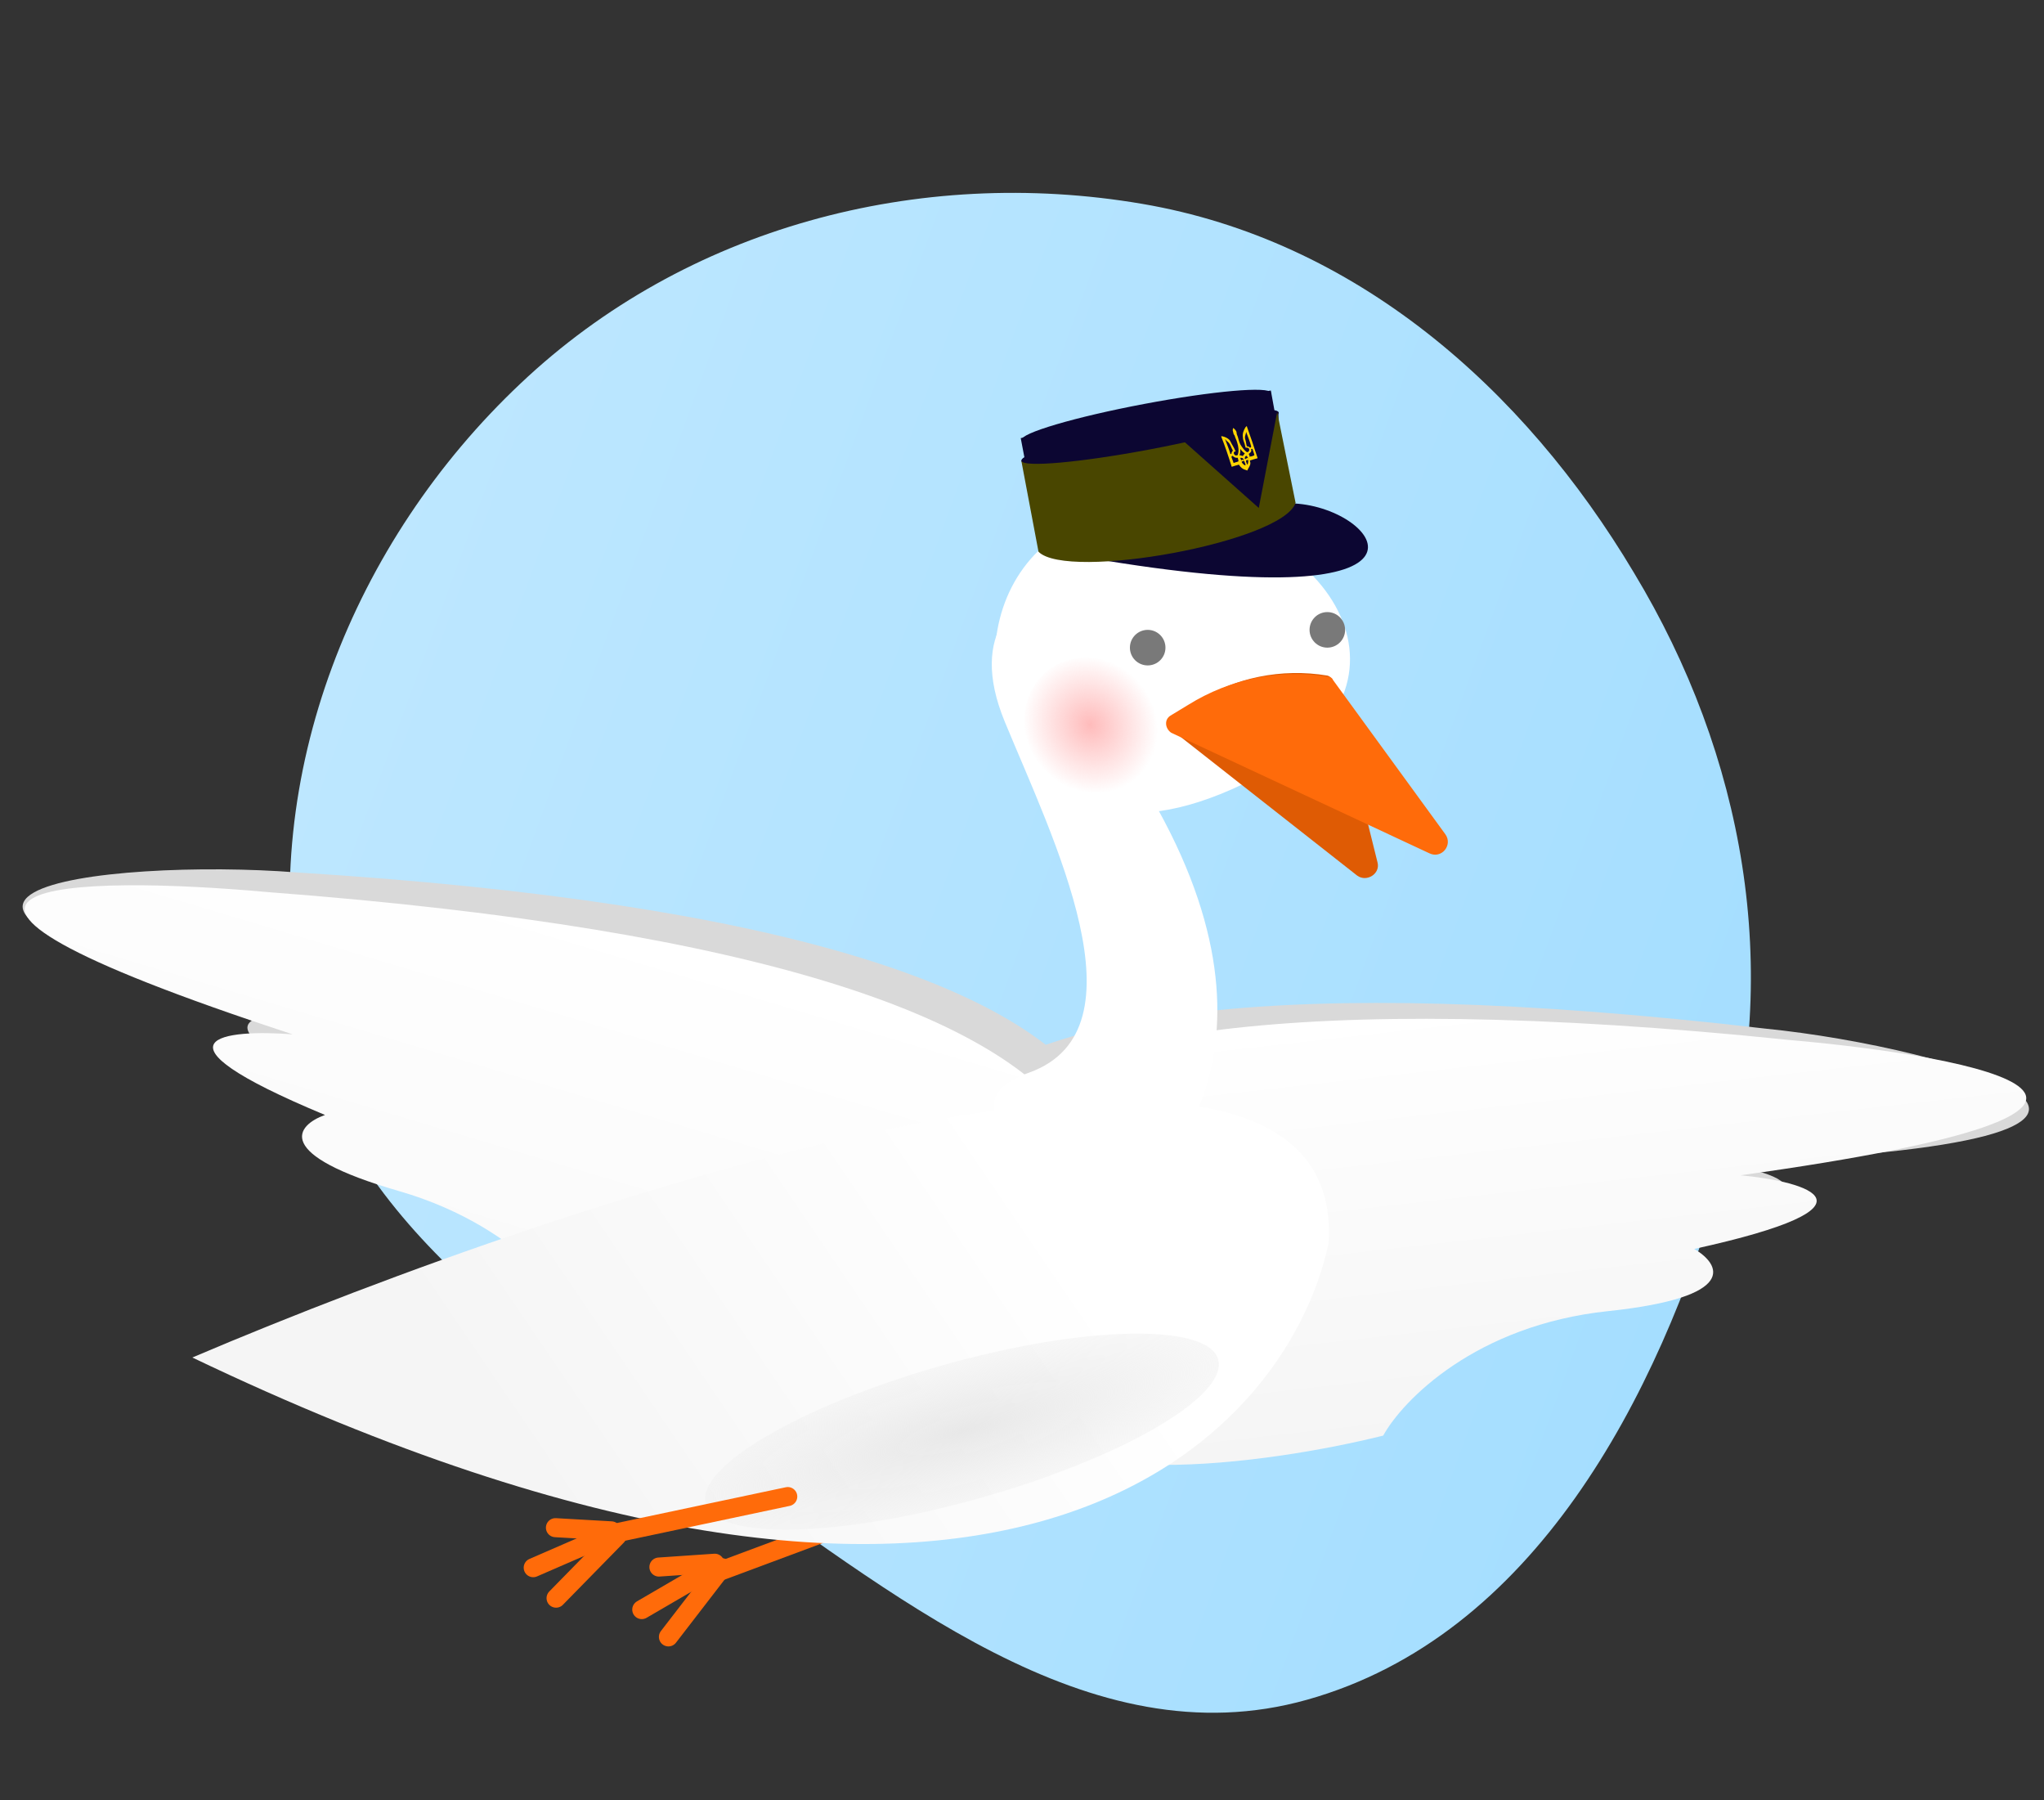 <?xml version="1.0" encoding="utf-8"?>
<!-- Generator: Adobe Illustrator 26.0.2, SVG Export Plug-In . SVG Version: 6.00 Build 0)  -->
<svg version="1.1" id="Слой_1" xmlns="http://www.w3.org/2000/svg" xmlns:xlink="http://www.w3.org/1999/xlink" x="0px" y="0px"
	 viewBox="0 0 322 283.5" style="enable-background:new 0 0 322 283.5;" xml:space="preserve">
<rect x="0" y="0" width="322" height="283.5" fill="#333333" stroke="none"/>
<style type="text/css">
	.st0{fill-rule:evenodd;clip-rule:evenodd;fill:url(#SVGID_1_);}
	.st1{fill:#D9D9D9;}
	.st2{fill:url(#SVGID_00000143593984577324622710000002180320035027648673_);}
	.st3{fill:none;stroke:#FF6B0A;stroke-width:3;stroke-linecap:round;stroke-miterlimit:4;}
	.st4{fill:none;stroke:#FF6B0A;stroke-width:3;stroke-linecap:round;}
	.st5{fill:url(#SVGID_00000075883671929503289470000014897510731771217282_);}
	.st6{fill:url(#SVGID_00000175311261258070747870000010261283736569809818_);}
	.st7{fill:#FFFFFF;}
	.st8{fill:url(#SVGID_00000074419935282526668350000009057212411084760728_);}
	.st9{fill:#DF5B04;}
	.st10{fill:#FF6B0A;}
	.st11{fill:#797979;}
	.st12{fill:#0C0632;}
	.st13{fill:#494600;}
	.st14{fill:#FFD500;}
	.st15{fill:url(#SVGID_00000158719029024093196920000015419968695097912991_);}
</style>
<linearGradient id="SVGID_1_" gradientUnits="userSpaceOnUse" x1="272.381" y1="99.46" x2="52.927" y2="179.784" gradientTransform="matrix(1 0 0 -1 0 283.354)">
	<stop  offset="0" style="stop-color:#A5DEFF"/>
	<stop  offset="1" style="stop-color:#BDE7FF"/>
</linearGradient>
<path class="st0" d="M271.4,185c-10.3,35.5-29.9,72.7-65.5,82.7c-34.5,9.7-65.5-17.1-95-37.4c-27.8-19.2-58.2-39-63.9-72.4
	c-6.1-35.8,8.6-72.6,35-97.5c26-24.6,62.7-34.3,97.9-28.3c33.5,5.7,60.1,28.9,77.5,58.1C274.8,119,280.8,152.7,271.4,185z"/>
<path class="st1" d="M278.1,162c-155.4-18.1-146.4,28.9-122.4,54.7c2.7,15.3,39.4,10.6,57.4,6.4c3.3-5.6,14.9-17.1,35.4-19
	c20.5-1.9,17.7-7.1,13.7-9.5c30.7-6.4,17.8-10.3,7.5-11.4C358.8,179.9,307.3,164.9,278.1,162z"/>
<linearGradient id="SVGID_00000073686381892568775380000003837592024574898567_" gradientUnits="userSpaceOnUse" x1="229.142" y1="125.359" x2="236.749" y2="57.961" gradientTransform="matrix(1 0 0 -1 0 283.354)">
	<stop  offset="0" style="stop-color:#FFFFFF"/>
	<stop  offset="1" style="stop-color:#F5F5F5"/>
</linearGradient>
<path style="fill:url(#SVGID_00000073686381892568775380000003837592024574898567_);" d="M282,163.8
	c-158.5-16.3-147.8,30.9-122.6,56.6c3.2,15.4,40.4,10.2,58.5,5.7c3.1-5.6,14.6-17.4,35.4-19.6c20.8-2.2,17.7-7.4,13.6-9.8
	c31-6.8,17.8-10.6,7.3-11.6C351.8,174.3,311.7,166.4,282,163.8z"/>
<line class="st3" x1="139.6" y1="237.7" x2="113.3" y2="247.5"/>
<path class="st4" d="M101.1,253.5l11.5-6.7"/>
<path class="st4" d="M103.8,246.8l8.8-0.6"/>
<path class="st4" d="M105.3,257.8l8.4-10.9"/>
<path class="st1" d="M46.7,137.4c156.2,9.7,138.9,54.4,110.8,75.5c-5.4,14.6-40.7,3.5-57.6-3.9c-2.2-6-11.6-19.5-31.5-25
	c-19.9-5.5-16.2-10.2-11.8-11.8c-29.1-11.7-15.7-13.2-5.4-12.5C-35.9,140.7,17.5,135.1,46.7,137.4z"/>
<linearGradient id="SVGID_00000121986195705307735270000002209357650020397453_" gradientUnits="userSpaceOnUse" x1="95.218" y1="139.185" x2="75.796" y2="74.199" gradientTransform="matrix(1 0 0 -1 0 283.354)">
	<stop  offset="0" style="stop-color:#FFFFFF"/>
	<stop  offset="1" style="stop-color:#F9F9F9"/>
</linearGradient>
<path style="fill:url(#SVGID_00000121986195705307735270000002209357650020397453_);" d="M42.2,140.5c158.9,12,140,56.6,110.6,77.4
	c-5.9,14.6-41.5,2.9-58.6-4.7c-2.1-6.1-11.3-19.8-31.3-25.6c-20.1-5.8-16.2-10.4-11.7-12c-29.3-12.2-15.6-13.5-5.1-12.7
	C-28.4,138.5,12.4,137.8,42.2,140.5z"/>
<linearGradient id="SVGID_00000033356631408734094610000011781831406097595800_" gradientUnits="userSpaceOnUse" x1="161.107" y1="97.734" x2="85.874" y2="46.606" gradientTransform="matrix(1 0 0 -1 0 283.354)">
	<stop  offset="0" style="stop-color:#FFFFFF"/>
	<stop  offset="1" style="stop-color:#F5F5F5"/>
</linearGradient>
<path style="fill:url(#SVGID_00000033356631408734094610000011781831406097595800_);" d="M209.3,195.8c-6.7,31.3-51.9,78.8-179,18
	C91.3,187.8,212.4,147.8,209.3,195.8z"/>
<path class="st7" d="M158.3,113.7c-6-14.5,2.5-20.2,7.6-21.2c3.8,2.5,17.2,7.6,10.6,7.6c-6.7,0-4.8,9.1-3,13.6
	c32.6,44.1,13.6,68.8,3.8,75.6c-11.3-4.5-30.2-15-15.1-20.4C180.9,162.1,165.8,131.9,158.3,113.7z"/>
<radialGradient id="SVGID_00000143613507172319523770000001811705107395700876_" cx="-136.939" cy="586.113" r="1" gradientTransform="matrix(-40.373 11.358 2.931 10.418 -7094.906 -4325.356)" gradientUnits="userSpaceOnUse">
	<stop  offset="0" style="stop-color:#E8E8E8"/>
	<stop  offset="1" style="stop-color:#EFEFEF;stop-opacity:0.5"/>
</radialGradient>
<path style="fill:url(#SVGID_00000143613507172319523770000001811705107395700876_);" d="M191.9,214.1c1.6,5.8-15.1,15.5-37.4,21.8
	s-41.7,6.7-43.3,0.9c-1.6-5.8,15.1-15.5,37.4-21.8S190.3,208.4,191.9,214.1z"/>
<line class="st3" x1="124.1" y1="235.7" x2="96.7" y2="241.5"/>
<path class="st4" d="M84,246.9l12.2-5.3"/>
<path class="st4" d="M87.5,240.6l8.8,0.5"/>
<path class="st4" d="M87.6,251.7l9.6-9.8"/>
<path class="st7" d="M199.7,121.5c-21.4,11.8-31.4,4.9-33.7,0c-15.6-9.3-12-41.1,14.8-41.1C207.6,80.4,226.5,106.7,199.7,121.5z"/>
<path class="st9" d="M185,112.8l3.4-2.2c6.1-3.9,13.5-5.4,20.7-4.2c0.4,0.1,0.7,0.4,0.8,0.8l7.1,28.6c0.5,1.8-1.7,3.2-3.2,2.1
	l-28.9-22.7C184.1,114.5,184.2,113.4,185,112.8z"/>
<path class="st10" d="M184.4,112.7l2.8-1.7c6.6-4.1,14.4-5.7,22.1-4.4c0.3,0,0.6,0.2,0.7,0.5l17.7,24.3c1.2,1.7-0.6,3.9-2.5,3
	l-40.7-19C183.5,114.7,183.4,113.3,184.4,112.7z"/>
<circle class="st11" cx="209.1" cy="99.2" r="2.8"/>
<circle class="st11" cx="180.8" cy="102" r="2.8"/>
<path class="st12" d="M200.8,64.8l-0.6-3.3L160.8,69l3.4,17.8l1.4-0.3l32.8-4.1l5.1-3.1L201.2,67l0.2,0l0-2.1L200.8,64.8z"/>
<ellipse transform="matrix(0.983 -0.186 0.186 0.983 -9.621 34.945)" class="st12" cx="181.1" cy="68.7" rx="20.6" ry="2"/>
<path class="st12" d="M204,79.3c13.4,0.8,26.1,18.1-29.8,9L204,79.3z"/>
<path class="st13" d="M204.1,79.2c-2.1,6.2-35.9,12.3-40.5,7.7l-2.7-14.3c6,0.8,16.6-4.6,25.7-3l11.7,10.4l2.9-15.1L204.1,79.2z"/>
<ellipse transform="matrix(0.983 -0.186 0.186 0.983 -9.045 34.781)" class="st12" cx="180.5" cy="65.5" rx="20" ry="2"/>
<ellipse transform="matrix(0.983 -0.186 0.186 0.983 -9.637 34.892)" class="st12" cx="180.8" cy="68.7" rx="20.3" ry="2"/>
<path class="st14" d="M196.4,67.1c-0.1,0.1-0.1,0.1-0.2,0.2c-0.3,0.5-0.5,1-0.4,1.6c0,0.3,0.1,0.5,0.2,0.8c0.1,0.2,0.1,0.4,0.2,0.7
	c0,0.1,0,0.1,0.1,0.1c0.1,0,0.3,0,0.4,0.1c0.1,0.1,0.1,0.2,0.1,0.3c0,0.1-0.1,0.2-0.2,0.3c-0.1,0-0.1,0-0.2,0
	c-0.4-0.3-0.7-0.7-1-1.2c-0.2-0.4-0.3-0.8-0.4-1.2c-0.1-0.2-0.2-0.5-0.2-0.7c0-0.1-0.1-0.3-0.2-0.4c-0.1-0.1-0.2-0.2-0.3-0.3
	c-0.1,0.1-0.1,0.3-0.1,0.4c0,0.1,0.1,0.3,0.1,0.4c0,0.1,0.1,0.3,0.2,0.4c0.1,0.4,0.3,0.7,0.4,1.1c0.2,0.6,0.3,1.3,0.1,1.9
	c0,0.1-0.1,0.1-0.1,0.1c-0.2,0.1-0.4,0-0.5-0.2c-0.1-0.2,0-0.4,0.2-0.4c0.1,0,0.1-0.1,0-0.1c-0.1-0.3-0.3-0.6-0.4-0.8
	c-0.2-0.3-0.3-0.6-0.5-0.9c-0.3-0.3-0.7-0.5-1.2-0.6c0,0-0.1,0-0.1,0c0,0,0,0.1,0,0.1c0.6,1.5,1.1,3,1.6,4.6c0,0.1,0,0.1,0.1,0.1
	c0.3-0.1,0.6-0.2,1-0.3c0.1,0,0.1,0,0.1,0c0.2,0.4,0.6,0.7,1,0.8c0.1,0,0.2,0.1,0.3,0.1c0.1-0.3,0.3-0.5,0.4-0.8
	c0.1-0.2,0.1-0.5,0-0.7c0-0.1,0-0.1,0.1-0.1c0.3-0.1,0.6-0.2,1-0.3c0.1,0,0.1,0,0.1-0.1C197.5,70.2,197,68.8,196.4,67.1
	C196.5,67.2,196.4,67.2,196.4,67.1z M196.3,68C196.3,68,196.4,68,196.3,68C196.4,68,196.4,68,196.3,68c0.3,0.8,0.6,1.5,0.8,2.3
	c0,0.1,0,0.1-0.1,0.2c0,0-0.1,0-0.1,0c-0.1-0.1-0.2-0.2-0.4-0.2c-0.1,0-0.1,0-0.1-0.1c-0.1-0.3-0.1-0.6-0.2-0.9
	c-0.1-0.3-0.1-0.5,0-0.8C196.3,68.2,196.3,68.1,196.3,68z M193,69.2C193,69.2,193,69.2,193,69.2c0.1,0,0.1,0,0.1,0.1
	c0.2,0.2,0.4,0.3,0.6,0.6c0.2,0.3,0.3,0.7,0.5,1c0,0,0,0.1,0,0.1c-0.1,0.1-0.2,0.3-0.2,0.4c0,0.1,0,0.1-0.1,0.1
	c-0.1,0-0.1,0-0.1-0.1C193.6,70.7,193.3,70,193,69.2C193,69.2,193,69.2,193,69.2z M196.7,71.5C196.7,71.5,196.7,71.4,196.7,71.5
	c0.3-0.2,0.5-0.4,0.4-0.7c0,0,0-0.1,0-0.1c0,0,0.1,0,0.1,0c0,0,0.1,0,0.1,0c0.1,0.3,0.2,0.6,0.3,0.9c0,0,0,0.1,0,0.1
	c-0.2,0.1-0.4,0.2-0.7,0.2c0,0-0.1,0-0.1,0C196.9,71.8,196.8,71.6,196.7,71.5z M195,72.1c0,0.2,0.1,0.3,0.1,0.5c0,0,0,0.1-0.1,0.1
	c-0.2,0.1-0.4,0.1-0.6,0.2c-0.1,0-0.1,0-0.1-0.1c-0.1-0.3-0.2-0.5-0.3-0.8c0-0.1,0-0.1,0.1-0.2c0,0,0.1,0,0.1,0
	c0.2,0.2,0.4,0.3,0.6,0.3C194.9,72.1,194.9,72.1,195,72.1z M195.4,70.7c0.2,0.3,0.4,0.5,0.7,0.7c-0.1,0.1-0.2,0.3-0.3,0.4
	c0,0-0.1,0-0.1,0c-0.1,0-0.2-0.1-0.4-0.1c0,0-0.1,0,0-0.1C195.4,71.3,195.4,71,195.4,70.7C195.4,70.7,195.4,70.7,195.4,70.7z
	 M196.6,72.4c0.1,0.2,0,0.7-0.1,0.8c0,0,0,0,0,0c-0.1-0.2-0.2-0.4-0.2-0.6c0,0,0-0.1,0-0.1C196.4,72.5,196.5,72.5,196.6,72.4z
	 M196.2,73.3c-0.2,0-0.6-0.4-0.6-0.6c0.1,0,0.2-0.1,0.3-0.1c0.1,0,0.1,0,0.1,0c0.1,0.2,0.1,0.3,0.2,0.5
	C196.2,73.3,196.2,73.3,196.2,73.3z M196.4,72.2c-0.1,0-0.1,0-0.2,0.1c0,0-0.1,0-0.1,0c0-0.2,0-0.4,0.2-0.5c0,0,0.1,0,0.1,0
	c0.1,0.1,0.1,0.2,0.2,0.3c0,0,0,0.1,0,0.1C196.5,72.1,196.4,72.1,196.4,72.2z M195.7,72.4c0,0-0.1,0-0.1,0.1c0,0-0.1,0-0.1,0
	c0-0.1,0-0.2-0.1-0.3c0-0.1,0-0.1,0.1-0.1c0.2,0,0.4,0.1,0.4,0.3c0,0,0,0.1,0,0.1C195.8,72.4,195.7,72.4,195.7,72.4z"/>
<radialGradient id="SVGID_00000098943098600592757150000004829598278312981381_" cx="-114.805" cy="568.479" r="1" gradientTransform="matrix(7.229 8.499 -7.787 6.622 5428.414 -2674.624)" gradientUnits="userSpaceOnUse">
	<stop  offset="0" style="stop-color:#FFBBBB"/>
	<stop  offset="1" style="stop-color:#FFBBBB;stop-opacity:0"/>
</radialGradient>
<path style="fill:url(#SVGID_00000098943098600592757150000004829598278312981381_);" d="M164.8,105.8c-4.3,3.7-4.6,10.4-0.6,15.1
	c4,4.7,10.7,5.5,15,1.9c4.3-3.7,4.6-10.4,0.6-15.1C175.8,103,169.1,102.2,164.8,105.8z"/>
</svg>
